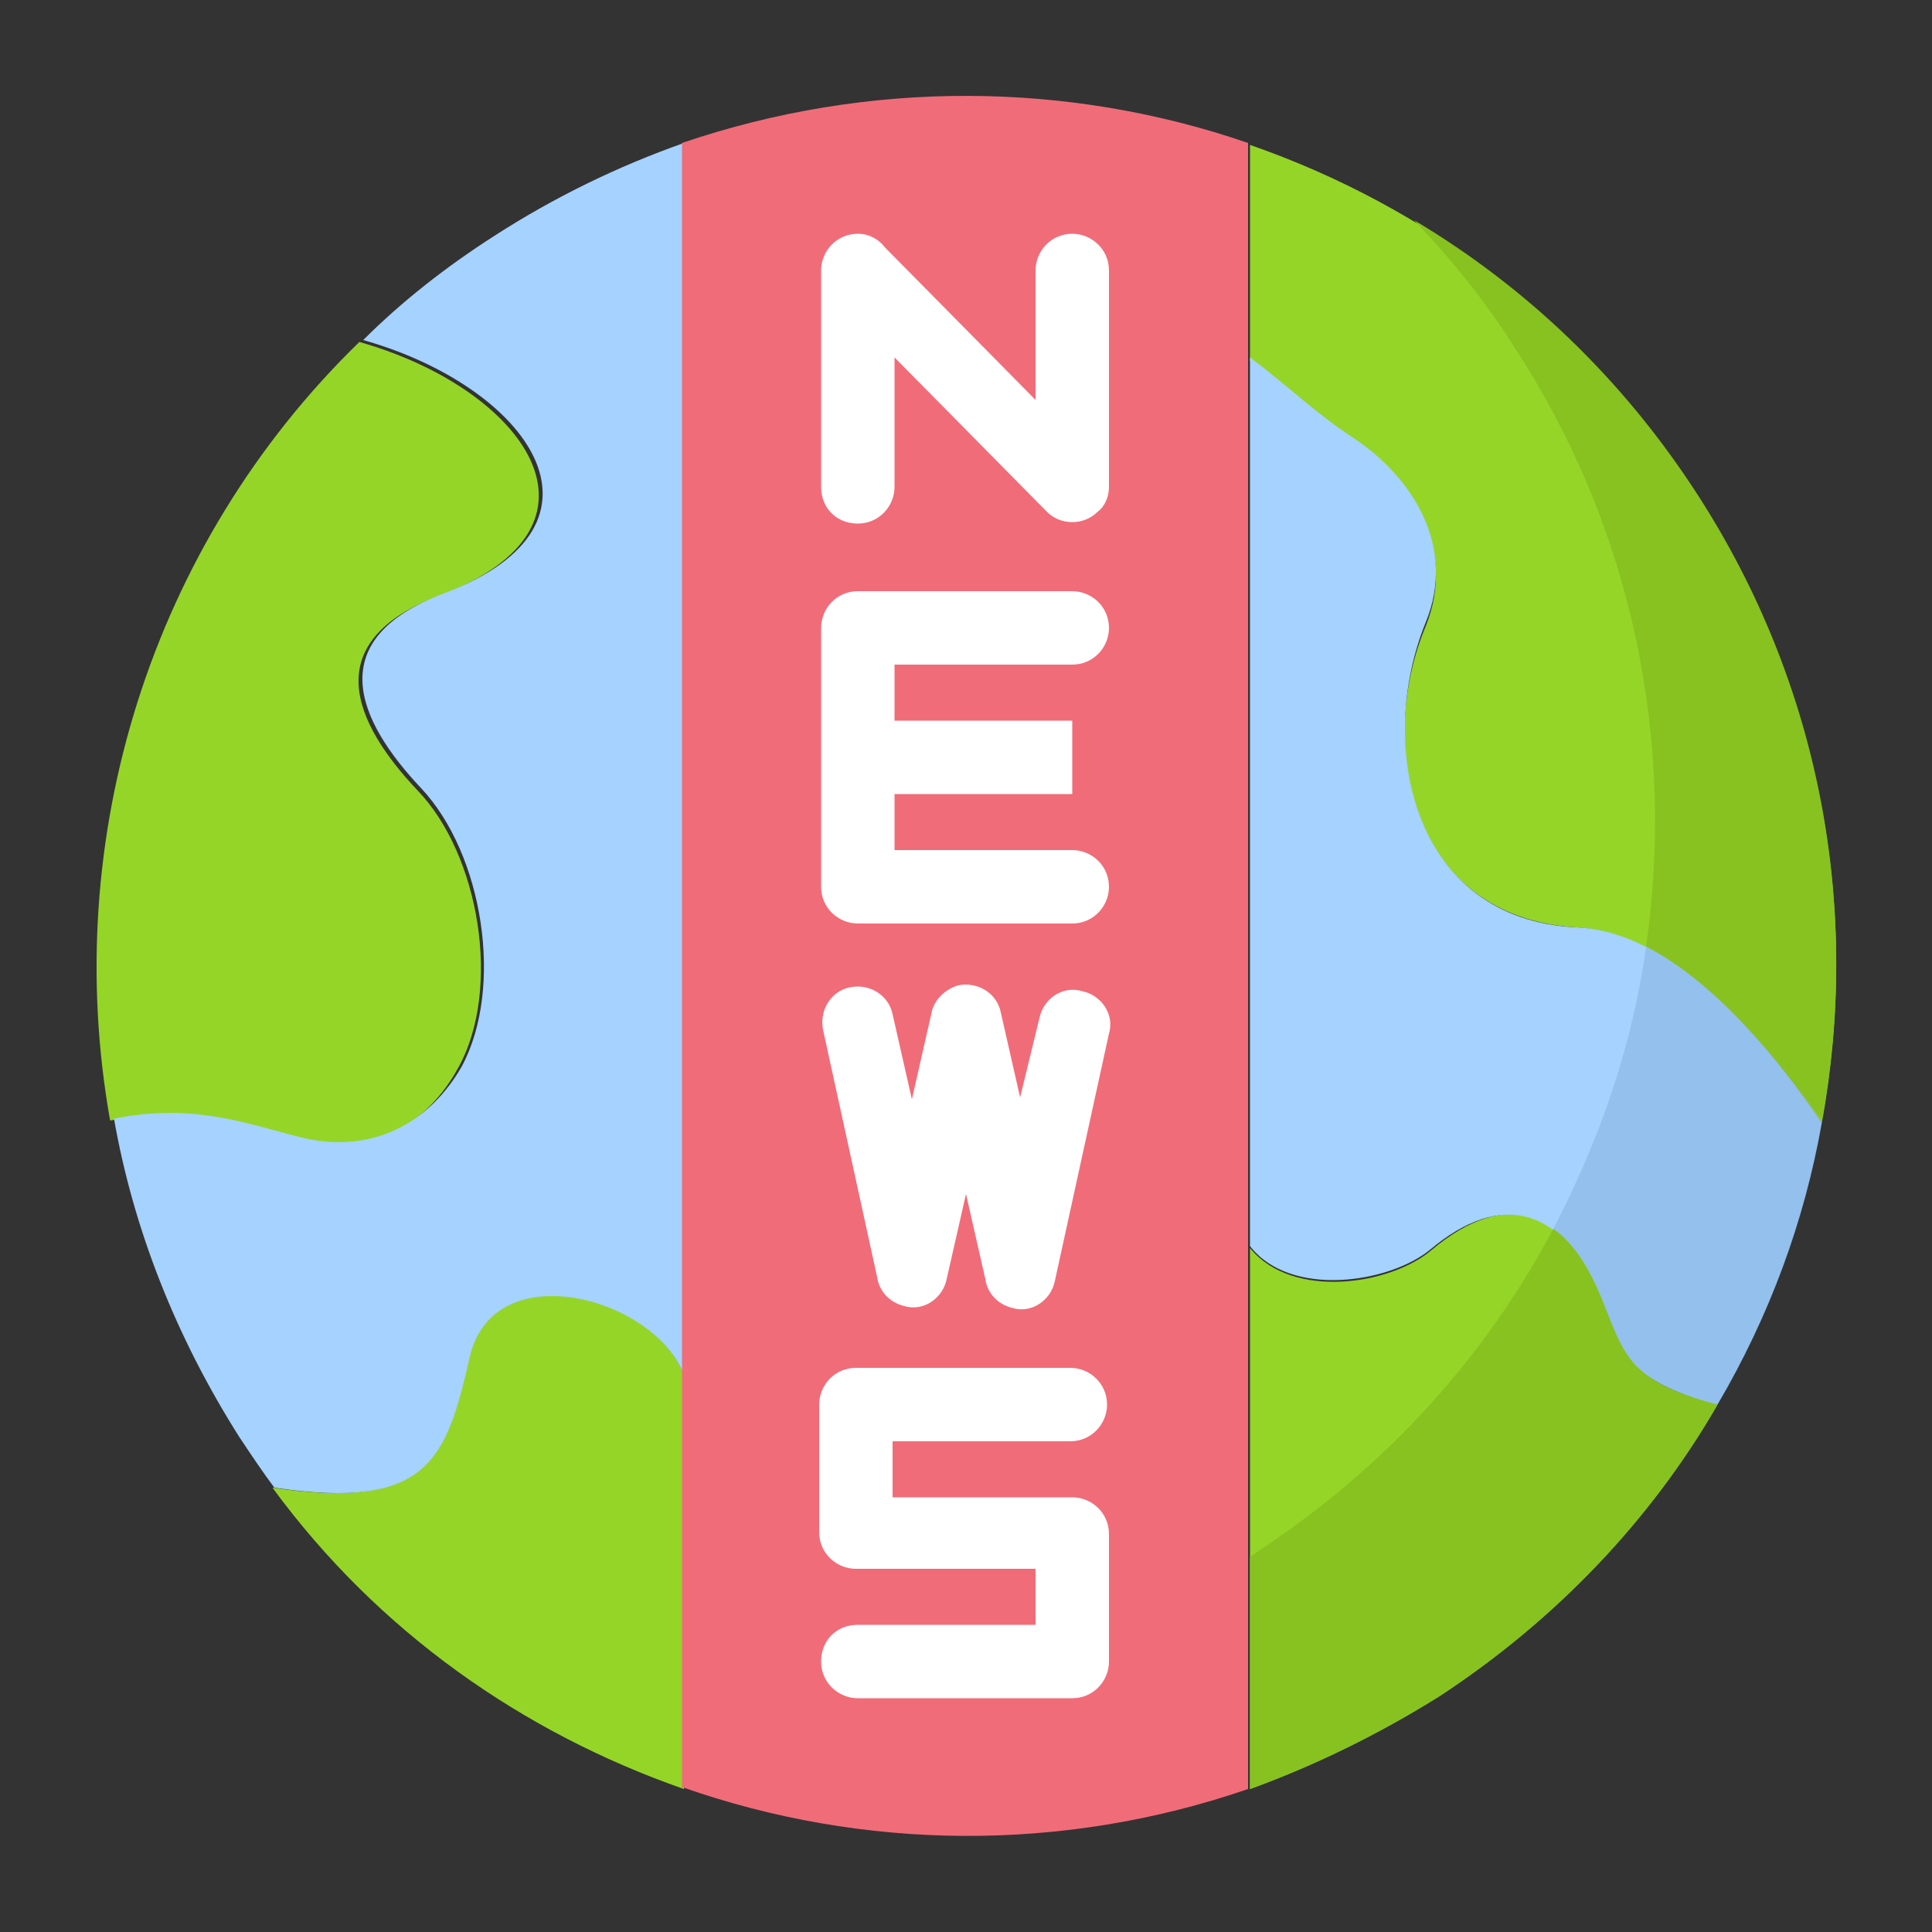 <?xml version="1.0" encoding="iso-8859-1"?>
<!-- Generator: Adobe Illustrator 23.0.5, SVG Export Plug-In . SVG Version: 6.00 Build 0)  -->
<svg version="1.1" xmlns="http://www.w3.org/2000/svg" xmlns:xlink="http://www.w3.org/1999/xlink" x="0px" y="0px"
	 viewBox="0 0 100 100" style="enable-background:new 0 0 100 100;" xml:space="preserve">
<rect x="0" y="0" width="100" height="100" fill="#333333" stroke="none"/>
<g id="Layer_1">
</g>
<g id="Layer_2">
</g>
<g id="Layer_3">
</g>
<g id="Layer_4">
</g>
<g id="Layer_5">
</g>
<g id="Layer_6">
</g>
<g id="Layer_7">
</g>
<g id="Layer_8">
</g>
<g id="Layer_9">
</g>
<g id="Layer_10">
</g>
<g id="Layer_11">
</g>
<g id="Layer_12">
</g>
<g id="Layer_13">
</g>
<g id="Layer_14">
</g>
<g id="Layer_15">
</g>
<g id="Layer_16">
</g>
<g id="Layer_17">
</g>
<g id="Layer_18">
</g>
<g id="Layer_19">
</g>
<g id="Layer_20">
</g>
<g id="Layer_21">
</g>
<g id="Layer_22">
</g>
<g id="Layer_23">
</g>
<g id="Layer_24">
</g>
<g id="Layer_25">
</g>
<g id="Layer_26">
</g>
<g id="Layer_27">
</g>
<g id="Layer_28">
</g>
<g id="Layer_29">
</g>
<g id="Layer_30">
</g>
<g id="Layer_31">
</g>
<g id="Layer_32">
</g>
<g id="Layer_35">
	<g id="Layer_34">
	</g>
	<g id="Layer_33">
	</g>
	<g>
		<path style="fill-rule:evenodd;clip-rule:evenodd;fill:#95D528;" d="M15.1,58.9c4.1,1.1,7-0.7,8.6-3.6c2.3-4.1,1.1-11.1-2.1-14.4
			c-3.3-3.5-5.2-7.7,1.2-10.1c9.5-3.6,4.3-10.7-4.2-13.1C7.8,28.2,3.1,43.4,5.7,58C9.8,57.2,12.4,58.2,15.1,58.9L15.1,58.9z"/>
		<path style="fill-rule:evenodd;clip-rule:evenodd;fill:#95D528;" d="M35.4,92.6V71.2c-1.4-4.1-9.9-6.4-11.2-0.9
			c-1.2,5.2-2.1,7.9-10.1,6.7C19.6,84.5,27.1,89.7,35.4,92.6L35.4,92.6z"/>
		<path style="fill-rule:evenodd;clip-rule:evenodd;fill:#95D528;" d="M74.5,87.8c6.1-4,11-9.2,14.4-15.1c-4.6-1.2-4.8-2.5-6-5.5
			c-1.8-4.7-5-5.7-8.8-2.5c-2.1,1.8-7.2,2.6-9.4-0.1v28C68,91.4,71.3,89.8,74.5,87.8L74.5,87.8z"/>
		<path style="fill-rule:evenodd;clip-rule:evenodd;fill:#95D528;" d="M81.6,48c5,0.3,9.5,5.5,12.7,10.1c2-10.9,0-22.5-6.5-32.5
			c-5.7-8.8-13.9-14.9-23.1-18.1v11.2c2,1.5,3.4,2.9,5.4,4.2c3,2,5.3,5.5,3.7,9.5C71.2,38.6,73,47.5,81.6,48L81.6,48z"/>
		<path style="fill-rule:evenodd;clip-rule:evenodd;fill:#A5D2FF;" d="M74,64.7c3.8-3.2,7-2.1,8.8,2.5c1.2,3,1.5,4.2,6,5.5
			c2.7-4.6,4.5-9.5,5.4-14.6C91,53.4,86.5,48.2,81.6,48c-8.5-0.4-10.4-9.4-7.8-15.8c1.6-3.9-0.7-7.5-3.7-9.5c-2-1.3-3.4-2.7-5.4-4.2
			v46C66.8,67.2,71.9,66.4,74,64.7L74,64.7z"/>
		<path style="fill-rule:evenodd;clip-rule:evenodd;fill:#A5D2FF;" d="M35.4,71.2V7.4c-3.4,1.2-6.7,2.8-9.8,4.8
			c-2.5,1.6-4.8,3.4-6.8,5.4c8.5,2.4,13.7,9.5,4.2,13.1c-6.4,2.4-4.5,6.6-1.2,10.1c3.2,3.4,4.3,10.3,2.1,14.4
			c-1.6,2.8-4.6,4.7-8.6,3.6c-2.7-0.7-5.4-1.7-9.4-0.9c1,5.7,3.2,11.3,6.5,16.5c0.6,0.9,1.2,1.8,1.8,2.6c8,1.2,8.9-1.5,10.1-6.7
			C25.5,64.8,34,67.2,35.4,71.2L35.4,71.2z"/>
		<path style="fill-rule:evenodd;clip-rule:evenodd;fill:#F16C79;" d="M64.6,92.6v-28v-46V7.4c-9.3-3.2-19.6-3.3-29.3,0v63.8v21.3
			C44.7,95.8,55,95.9,64.6,92.6L64.6,92.6z"/>
		<path style="fill-rule:evenodd;clip-rule:evenodd;fill:#87C221;" d="M94.3,58c2-10.9,0-22.5-6.5-32.5c-3.9-6-8.9-10.7-14.6-14.1
			c1.9,2,3.7,4.2,5.2,6.6c6.2,9.5,8.3,20.5,6.8,31C88.7,50.8,91.8,54.6,94.3,58L94.3,58z"/>
		<path style="fill-rule:evenodd;clip-rule:evenodd;fill:#93C0ED;" d="M88.9,72.7c2.7-4.6,4.5-9.5,5.4-14.6
			c-2.4-3.5-5.6-7.3-9.1-9.1c-0.7,5.1-2.4,10-4.8,14.6c1,0.7,1.8,1.9,2.5,3.6C84,70.2,84.3,71.4,88.9,72.7L88.9,72.7z"/>
		<path style="fill-rule:evenodd;clip-rule:evenodd;fill:#87C221;" d="M74.5,87.8c6.1-4,11-9.2,14.4-15.1c-4.6-1.2-4.8-2.5-6-5.5
			c-0.7-1.7-1.5-2.9-2.5-3.6c-3.5,6.6-8.6,12.3-15.3,16.7c-0.1,0.1-0.3,0.2-0.4,0.3v12C68,91.4,71.3,89.8,74.5,87.8L74.5,87.8z"/>
		<path style="fill:#FFFFFF;" d="M55.5,30.6c1,0,1.9,0.8,1.9,1.9c0,1-0.8,1.9-1.9,1.9h-9.2v2.9h9.2v3.8h-9.2v2.9h9.2
			c1,0,1.9,0.8,1.9,1.9c0,1-0.8,1.9-1.9,1.9H44.4c-1,0-1.9-0.8-1.9-1.9v-6.7v-6.7c0-1,0.8-1.9,1.9-1.9H55.5z"/>
		<path style="fill:#FFFFFF;" d="M46.3,25.2c0,1-0.8,1.9-1.9,1.9s-1.9-0.8-1.9-1.9V14c0-1,0.8-1.9,1.9-1.9c0.6,0,1.1,0.3,1.4,0.7
			l7.8,7.9V14c0-1,0.8-1.9,1.9-1.9c1,0,1.9,0.8,1.9,1.9v11.2h0c0,0.5-0.2,1-0.6,1.3c-0.7,0.7-1.9,0.7-2.6,0l-7.9-8V25.2z"/>
		<path style="fill:#FFFFFF;" d="M44.4,87.9c-1,0-1.9-0.8-1.9-1.9s0.8-1.9,1.9-1.9h9.2v-2.9l-3.7,0l-5.6,0c-1,0-1.9-0.8-1.9-1.9h0
			v-6.6c0-1,0.8-1.9,1.9-1.9h11.1c1,0,1.9,0.8,1.9,1.9c0,1-0.8,1.9-1.9,1.9h-9.2v2.9l3.7,0l5.4,0c0.1,0,0.1,0,0.2,0
			c1,0,1.9,0.8,1.9,1.9V86c0,1-0.8,1.9-1.9,1.9H44.4z"/>
		<path style="fill:#FFFFFF;" d="M53.8,52.7c0.2-1,1.2-1.7,2.2-1.4c1,0.2,1.7,1.2,1.4,2.2l-2.8,12.8c-0.2,1-1.2,1.7-2.2,1.4
			c-0.8-0.2-1.3-0.8-1.4-1.5l-1-4.4l-1,4.4c-0.2,1-1.2,1.7-2.2,1.4c-0.8-0.2-1.3-0.8-1.4-1.5l-2.8-12.8c-0.2-1,0.4-2,1.4-2.2
			c1-0.2,2,0.4,2.2,1.4l1,4.4l1-4.4c0.1-0.7,0.7-1.3,1.4-1.5c1-0.2,2,0.4,2.2,1.4l1,4.4L53.8,52.7z"/>
	</g>
</g>
</svg>
